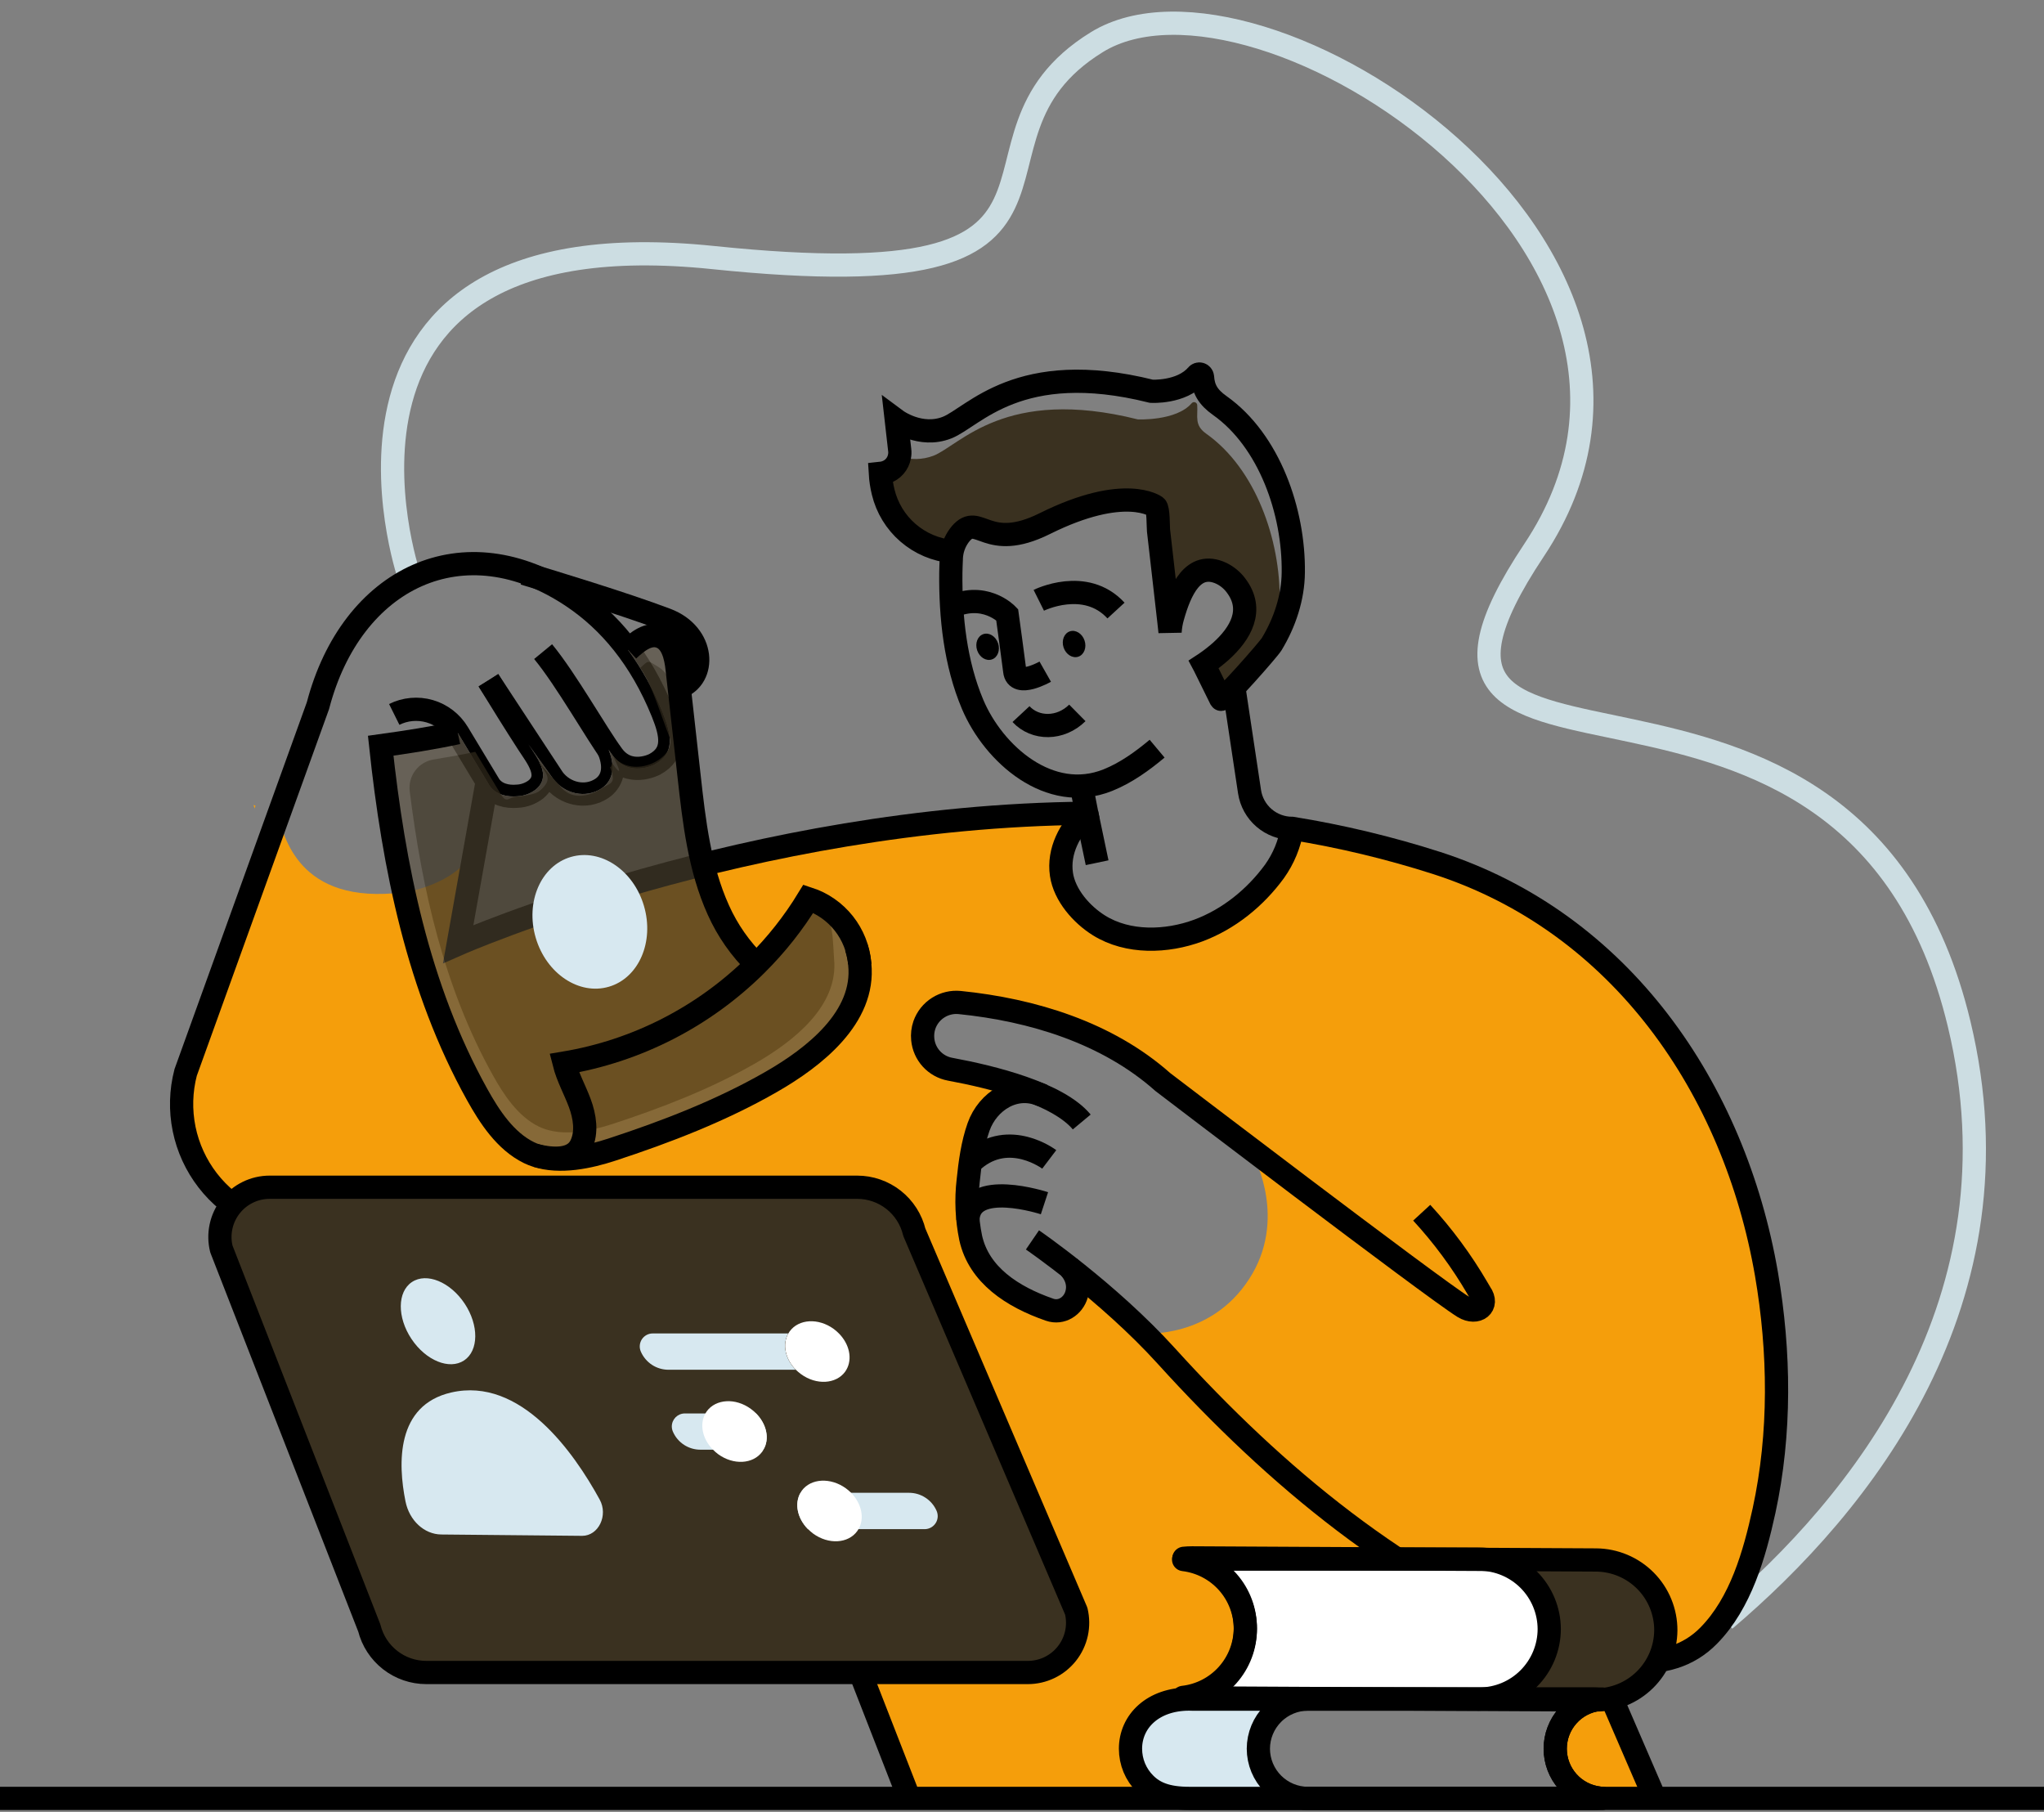 <svg width="88" height="78" viewBox="0 0 88 78" fill="none" xmlns="http://www.w3.org/2000/svg">
<rect x="0" y="0" width="88" height="78" fill="#808080" stroke="none"/>
<path d="M17.6 24.76C17.6 24.76 12.336 9.186 30.695 11.087C49.054 12.988 40.282 6.094 47.22 1.816C54.157 -2.461 74.597 10.847 66.046 23.683C57.494 36.52 79.712 24.777 84.347 44.081C87.207 55.993 80.111 64.761 74.257 69.731" stroke="#CCDDE2" stroke-miterlimit="10"/>
<path d="M76.047 54.848C74.668 46.859 69.783 39.709 61.846 37.151C59.816 36.5 57.74 36.001 55.635 35.66V35.67C55.526 36.334 55.266 36.963 54.876 37.51C54.048 38.644 52.908 39.575 51.588 40.059C50.241 40.558 48.572 40.623 47.321 39.839C46.569 39.367 45.838 38.537 45.706 37.642C45.556 36.632 46.07 35.677 46.793 35.01C40.661 35.06 34.892 36.069 30.269 37.218C30.429 37.889 30.651 38.544 30.932 39.174C31.325 40.052 31.88 40.848 32.569 41.52C33.427 40.669 34.179 39.717 34.808 38.685C35.409 38.882 35.939 39.251 36.332 39.746C36.725 40.242 36.964 40.842 37.019 41.472V41.505C37.261 43.794 35.057 45.514 33.205 46.572C31.066 47.801 28.681 48.723 26.338 49.488C25.372 49.805 24.117 50.075 23.097 49.744C22.987 49.709 22.88 49.667 22.776 49.616C21.759 49.118 21.079 48.072 20.548 47.117C19.035 44.404 18.052 41.446 17.385 38.41C12.757 39.002 12.227 35.868 11.952 35.099L7.993 46.167C7.785 46.962 7.763 47.795 7.927 48.6C8.092 49.406 8.439 50.163 8.942 50.814C9.445 51.464 10.09 51.991 10.828 52.353C11.566 52.715 12.378 52.903 13.2 52.903H29.589L37.034 71.999L39.144 77.418H51.196C50.218 77.418 49.684 77.18 49.295 76.791C48.895 76.39 48.669 75.846 48.668 75.279C48.668 74.106 49.631 73.144 51.196 73.144H51.307C51.188 73.144 51.075 73.133 50.957 73.122C51.03 73.114 51.103 73.102 51.175 73.086C51.097 73.084 51.02 73.078 50.943 73.068C51.649 72.985 52.303 72.656 52.791 72.139C53.28 71.622 53.571 70.95 53.613 70.241C53.615 70.204 53.615 70.167 53.613 70.13V70.073C53.596 69.346 53.318 68.648 52.83 68.109C52.342 67.57 51.675 67.224 50.953 67.135C51.035 67.128 51.113 67.121 51.192 67.121C51.121 67.104 51.042 67.093 50.968 67.082C51.085 67.072 51.203 67.064 51.317 67.064L60.134 67.111L61.756 67.118H63.681C63.77 67.118 63.861 67.118 63.946 67.128L66.805 67.143L68.716 67.154C69.515 67.16 70.278 67.483 70.839 68.051C71.4 68.619 71.714 69.386 71.711 70.185C71.71 70.636 71.605 71.082 71.405 71.486C72.225 71.381 72.985 71.002 73.562 70.411C74.938 69.006 75.53 66.902 75.94 65.033C76.665 61.703 76.621 58.193 76.047 54.848ZM53.77 55.073C52.108 57.63 49.28 57.4 49.28 57.4C49.28 57.4 49.045 57.629 48.498 56.655C47.95 55.681 46.391 55.016 46.391 55.016C46.266 55.993 46.009 57.48 43.457 55.553C40.905 53.627 41.675 50.819 41.893 49.336C42.111 47.852 42.98 47.361 42.98 47.361L44.007 46.819C44.007 46.819 41.037 46.055 40.894 46.027C40.752 45.998 38.107 43.784 40.791 43.199C43.475 42.614 47.659 44.94 48.467 45.399C49.276 45.859 54.002 49.856 54.002 49.856C54.002 49.856 55.44 52.52 53.77 55.073Z" fill="#F59E0B"/>
<path d="M17.381 38.412C17.381 38.412 19.619 38.14 20.457 36.542L19.727 40.64C19.727 40.64 28.63 37.609 30.263 37.218C30.263 37.218 30.789 40.61 32.883 41.52L35.044 38.773C35.044 38.773 37.754 39.457 37.013 43.149C36.272 46.841 26.02 49.927 24.282 49.856C22.544 49.785 20.672 48.715 18.756 42.967L17.381 38.412Z" fill="#F59E0B"/>
<path d="M21.027 29.284C21.594 30.207 22.164 31.128 22.753 32.037C23.116 32.597 23.776 33.396 23.073 33.982C22.845 34.157 22.568 34.26 22.28 34.275C21.829 34.315 21.355 34.207 21.08 33.819L19.711 31.55C19.438 31.098 19.005 30.765 18.498 30.617C17.99 30.47 17.446 30.519 16.973 30.754" stroke="black" stroke-miterlimit="10"/>
<path d="M26.204 32.271C26.562 33.122 26.32 33.67 25.901 33.946C25.217 34.395 24.3 34.18 23.816 33.525L21.032 29.288" stroke="black" stroke-miterlimit="10"/>
<path d="M23.383 28.051C24.396 29.283 25.674 31.571 26.381 32.527C27.088 33.482 28.181 32.906 28.181 32.906C29.069 32.428 28.919 31.635 28.53 30.672C27.574 28.308 26.209 26.735 24.687 25.705C19.969 22.513 15.129 24.868 13.689 30.376L7.993 46.167C7.785 46.962 7.763 47.795 7.927 48.6C8.092 49.406 8.439 50.163 8.942 50.814C9.445 51.464 10.09 51.991 10.828 52.353C11.566 52.715 12.378 52.903 13.2 52.903H29.589L39.147 77.419" stroke="black" stroke-miterlimit="10"/>
<path d="M29.236 29.588C30.409 29.181 30.355 27.309 28.69 26.678C26.851 25.98 23.585 24.992 22.765 24.746C22.76 24.742 22.754 24.739 22.747 24.739C22.69 24.721 22.649 24.707 22.618 24.7L22.572 24.685" stroke="black" stroke-miterlimit="10"/>
<path d="M46.572 48.299C45.545 47.065 42.735 46.366 40.901 46.027C40.592 45.969 40.311 45.813 40.099 45.581C39.888 45.35 39.757 45.056 39.727 44.743C39.706 44.533 39.73 44.32 39.799 44.12C39.908 43.812 40.117 43.55 40.394 43.375C40.669 43.201 40.996 43.124 41.321 43.157C44.45 43.474 47.676 44.459 50.063 46.58C50.063 46.58 61.633 55.409 63.015 56.269C63.585 56.615 64.117 56.206 63.731 55.662L63.609 55.455C62.929 54.288 62.124 53.198 61.209 52.205" stroke="black" stroke-miterlimit="10"/>
<path d="M46.786 35.01C32.234 35.131 19.727 40.64 19.727 40.64L20.975 33.641" stroke="black" stroke-miterlimit="10"/>
<path d="M69.386 73.1C69.386 73.1 67.801 72.742 67.38 74.011C66.958 75.28 66.518 77.299 69.549 77.418C72.579 77.538 70.799 76.942 70.624 75.962C70.449 74.981 69.386 73.1 69.386 73.1Z" fill="#F59E0B"/>
<path d="M45.173 49.91C45.173 49.91 43.463 48.613 41.923 49.928C41.858 49.985 41.802 50.05 41.755 50.123" stroke="black" stroke-miterlimit="10"/>
<g opacity="0.77">
<path opacity="0.77" d="M23.81 33.521C24.299 34.177 25.214 34.391 25.896 33.941C26.309 33.668 26.552 33.122 26.203 32.279C26.266 32.372 26.324 32.454 26.381 32.529C27.087 33.489 28.181 32.911 28.181 32.911C29.069 32.433 28.919 31.64 28.531 30.676C28.151 29.721 27.652 28.817 27.047 27.987C27.443 27.616 27.914 27.242 28.41 27.406C28.944 27.584 29.094 28.255 29.154 28.814C29.183 29.074 29.211 29.331 29.24 29.591L29.668 33.42C29.811 34.691 29.953 35.981 30.263 37.222C30.424 37.893 30.645 38.547 30.926 39.177C31.319 40.056 31.875 40.852 32.563 41.524C33.422 40.673 34.174 39.721 34.802 38.688C35.403 38.885 35.934 39.255 36.327 39.75C36.719 40.246 36.958 40.846 37.013 41.476V41.508C37.255 43.797 35.051 45.517 33.2 46.575C31.06 47.805 28.675 48.726 26.333 49.492C25.367 49.809 24.111 50.079 23.091 49.748C22.982 49.713 22.874 49.67 22.771 49.62C21.754 49.121 21.073 48.076 20.542 47.121C18 42.55 16.944 37.301 16.388 32.103C17.5 31.95 18.609 31.779 19.704 31.543C19.704 31.543 19.704 31.551 19.711 31.554L20.974 33.647L21.077 33.821C21.351 34.212 21.825 34.317 22.278 34.278C22.566 34.264 22.842 34.161 23.07 33.984C23.772 33.398 23.113 32.602 22.749 32.042" fill="white"/>
<path opacity="0.77" d="M23.81 33.521C24.299 34.177 25.214 34.391 25.896 33.941C26.309 33.668 26.552 33.122 26.203 32.279C26.266 32.372 26.324 32.454 26.381 32.529C27.087 33.489 28.181 32.911 28.181 32.911C29.069 32.433 28.919 31.64 28.531 30.676C28.151 29.721 27.652 28.817 27.047 27.987C27.443 27.616 27.914 27.242 28.41 27.406C28.944 27.584 29.094 28.255 29.154 28.814C29.183 29.074 29.211 29.331 29.24 29.591L29.668 33.42C29.811 34.691 29.953 35.981 30.263 37.222C30.424 37.893 30.645 38.547 30.926 39.177C31.319 40.056 31.875 40.852 32.563 41.524C33.422 40.673 34.174 39.721 34.802 38.688C35.403 38.885 35.934 39.255 36.327 39.75C36.719 40.246 36.958 40.846 37.013 41.476V41.508C37.255 43.797 35.051 45.517 33.2 46.575C31.06 47.805 28.675 48.726 26.333 49.492C25.367 49.809 24.111 50.079 23.091 49.748C22.982 49.713 22.874 49.67 22.771 49.62C21.754 49.121 21.073 48.076 20.542 47.121C18 42.55 16.944 37.301 16.388 32.103C17.5 31.95 18.609 31.779 19.704 31.543C19.704 31.543 19.704 31.551 19.711 31.554L20.974 33.647L21.077 33.821C21.351 34.212 21.825 34.317 22.278 34.278C22.566 34.264 22.842 34.161 23.07 33.984C23.772 33.398 23.113 32.602 22.749 32.042" fill="#3A3120"/>
<path opacity="0.77" d="M24.11 33.831C24.543 34.418 25.283 34.343 25.895 33.942C26.265 33.697 26.568 33.769 26.256 33.015C26.314 33.097 26.322 32.819 26.373 32.881C27.003 33.737 26.38 32.527 26.38 32.527C27.26 33.639 29.176 32.591 28.825 31.732C28.453 30.806 28.062 29.437 27.566 28.753C27.957 28.383 27.882 28.438 28.38 28.732C28.514 28.818 28.626 28.934 28.707 29.07C28.788 29.207 28.837 29.36 28.848 29.519C28.888 29.892 28.928 30.249 28.969 30.612L29.35 34.035C29.478 35.172 29.605 36.321 29.882 37.427C30.025 38.026 30.223 38.61 30.474 39.172C30.824 39.945 31.949 41.233 32.563 41.822C33.327 41.065 34.242 39.671 34.802 38.745C35.877 39.076 35.831 40.105 35.907 41.228V41.257C36.124 43.3 34.157 44.834 32.508 45.78C30.598 46.878 28.469 47.699 26.377 48.383C25.515 48.667 24.395 48.911 23.484 48.612C23.386 48.581 23.29 48.543 23.198 48.498C22.29 48.052 21.682 47.12 21.208 46.267C19.132 42.538 18.169 38.306 17.639 34.062C17.6 33.744 17.686 33.424 17.879 33.169C18.071 32.913 18.356 32.743 18.672 32.693C19.267 32.595 19.861 32.498 20.45 32.366L20.467 32.374L21.593 34.243C21.839 34.59 21.879 34.318 22.282 34.283C22.538 34.26 23.032 34.211 23.23 34.045C23.857 33.523 23.503 33.307 23.178 32.807" fill="#3A3120"/>
</g>
<path d="M44.967 51.797C44.967 51.797 41.72 50.729 41.671 52.524" stroke="black" stroke-miterlimit="10"/>
<path opacity="0.54" d="M15.9 70.084L9.532 53.769C9.453 53.453 9.447 53.124 9.515 52.805C9.582 52.487 9.722 52.188 9.922 51.932C10.122 51.675 10.378 51.468 10.671 51.325C10.963 51.182 11.284 51.108 11.61 51.108H36.905C37.473 51.108 38.025 51.3 38.471 51.651C38.917 52.003 39.231 52.494 39.364 53.046L46.336 69.358C46.411 69.672 46.414 70 46.345 70.316C46.275 70.632 46.135 70.928 45.935 71.182C45.734 71.436 45.479 71.642 45.188 71.783C44.897 71.924 44.578 71.998 44.254 71.998H18.354C17.79 71.998 17.242 71.81 16.798 71.463C16.353 71.116 16.037 70.631 15.9 70.084Z" fill="white"/>
<path d="M46.024 54.549C46.024 54.549 46.551 55.032 46.35 55.722C46.202 56.234 45.694 56.556 45.19 56.381C43.586 55.827 42.142 54.885 41.79 53.285C41.624 52.474 41.588 51.643 41.684 50.821C41.761 50.059 41.873 49.237 42.13 48.512C42.521 47.4 43.718 46.624 44.881 47.16" stroke="black" stroke-miterlimit="10"/>
<path d="M15.9 70.084L9.532 53.769C9.453 53.453 9.447 53.124 9.515 52.805C9.582 52.487 9.722 52.188 9.922 51.932C10.122 51.675 10.378 51.468 10.671 51.325C10.963 51.182 11.284 51.108 11.61 51.108H36.905C37.473 51.108 38.025 51.3 38.471 51.651C38.917 52.003 39.231 52.494 39.364 53.046L46.336 69.358C46.411 69.672 46.414 70 46.345 70.316C46.275 70.632 46.135 70.928 45.935 71.182C45.734 71.436 45.479 71.642 45.188 71.783C44.897 71.924 44.578 71.998 44.254 71.998H18.354C17.79 71.998 17.242 71.81 16.798 71.463C16.353 71.116 16.037 70.631 15.9 70.084Z" fill="#3A3120"/>
<path d="M15.9 70.084L9.532 53.769C9.453 53.453 9.447 53.124 9.515 52.805C9.582 52.487 9.722 52.188 9.922 51.932C10.122 51.675 10.378 51.468 10.671 51.325C10.963 51.182 11.284 51.108 11.61 51.108H36.905C37.473 51.108 38.025 51.3 38.471 51.651C38.917 52.003 39.231 52.494 39.364 53.046L46.336 69.358C46.411 69.672 46.414 70 46.345 70.316C46.275 70.632 46.135 70.928 45.935 71.182C45.734 71.436 45.479 71.642 45.188 71.783C44.897 71.924 44.578 71.998 44.254 71.998H18.354C17.79 71.998 17.242 71.81 16.798 71.463C16.353 71.116 16.037 70.631 15.9 70.084Z" stroke="black" stroke-linecap="square" stroke-linejoin="round"/>
<path d="M16.832 69.427L10.957 54.369C10.884 54.078 10.879 53.774 10.941 53.48C11.004 53.187 11.132 52.911 11.317 52.675C11.502 52.438 11.738 52.247 12.008 52.115C12.278 51.983 12.574 51.915 12.874 51.915H36.21C36.734 51.915 37.242 52.091 37.654 52.415C38.065 52.74 38.356 53.193 38.478 53.702L44.911 68.751C44.98 69.042 44.983 69.344 44.919 69.636C44.855 69.927 44.725 70.201 44.541 70.435C44.356 70.669 44.12 70.859 43.851 70.989C43.583 71.119 43.288 71.187 42.99 71.187H19.095C18.575 71.188 18.071 71.015 17.661 70.696C17.251 70.377 16.959 69.93 16.832 69.427Z" fill="#3A3120"/>
<path d="M66.774 67.064L71.249 77.418" stroke="black" stroke-miterlimit="10"/>
<path d="M88 77.418H0" stroke="black" stroke-miterlimit="10"/>
<path d="M46.383 30.689C45.657 31.405 44.574 31.404 43.957 30.741" stroke="black" stroke-miterlimit="10"/>
<path d="M27.047 27.983C27.443 27.612 27.914 27.238 28.409 27.402C28.944 27.58 29.094 28.251 29.154 28.81C29.326 30.347 29.497 31.883 29.668 33.416C29.885 35.372 30.114 37.374 30.926 39.172C31.319 40.05 31.875 40.846 32.563 41.518" stroke="black" stroke-miterlimit="10"/>
<path d="M37.013 41.506V41.474C36.958 40.844 36.719 40.244 36.327 39.748C35.934 39.253 35.403 38.883 34.802 38.687C34.174 39.719 33.422 40.671 32.563 41.522C30.311 43.761 27.419 45.244 24.287 45.765C24.438 46.364 24.748 46.91 24.962 47.486C25.176 48.063 25.282 48.731 25.022 49.288C24.694 49.998 23.751 49.905 23.096 49.747C23.089 49.747 23.085 49.747 23.079 49.747" stroke="black" stroke-miterlimit="10"/>
<path d="M19.706 31.541C18.611 31.777 17.502 31.948 16.39 32.102C16.946 37.3 17.998 42.548 20.544 47.12C21.075 48.075 21.756 49.12 22.773 49.619C22.876 49.669 22.983 49.712 23.093 49.747C24.113 50.082 25.369 49.807 26.335 49.491C28.681 48.724 31.062 47.804 33.202 46.574C35.049 45.515 37.252 43.796 37.015 41.507C36.992 41.255 36.94 41.006 36.861 40.766" stroke="black" stroke-miterlimit="10"/>
<path d="M38.018 21.172C38.182 21.857 38.557 22.472 39.089 22.932C39.621 23.392 40.285 23.673 40.986 23.736C41.044 23.454 41.17 23.19 41.353 22.968C42.136 22.046 42.469 23.775 44.971 22.534C48.438 20.809 49.754 21.798 49.754 21.798C49.87 21.884 49.852 22.678 49.872 22.823C49.969 23.647 50.057 24.468 50.154 25.291C50.213 25.793 50.271 26.292 50.325 26.791C50.373 26.706 50.425 26.624 50.482 26.545C50.798 25.428 51.362 24.108 52.578 24.676C52.825 24.796 53.039 24.972 53.204 25.191C54.011 26.251 53.4 27.275 52.556 28.032C52.344 28.268 52.108 28.479 51.851 28.663C51.989 28.951 52.557 30.092 52.557 30.096C52.615 30.211 54.597 27.968 54.745 27.724C54.965 27.125 55.084 26.493 55.095 25.855C55.127 23.232 54.059 20.178 51.935 18.673C51.408 18.301 51.576 17.942 51.544 17.435C51.541 17.408 51.531 17.382 51.514 17.361C51.496 17.339 51.473 17.324 51.447 17.316C51.42 17.308 51.392 17.309 51.366 17.317C51.34 17.326 51.317 17.342 51.3 17.364C50.634 18.131 48.986 18.054 48.986 18.054C43.264 16.621 41.341 19.165 40.186 19.619C39.715 19.797 39.196 19.806 38.719 19.643C38.691 19.801 38.62 19.948 38.515 20.069C38.409 20.189 38.273 20.279 38.12 20.328L38.149 20.593C38.174 20.795 38.128 21 38.018 21.172Z" fill="#3A3120"/>
<path d="M40.99 23.741C40.289 23.678 39.626 23.396 39.093 22.936C38.561 22.477 38.186 21.861 38.022 21.177C37.958 20.914 37.917 20.647 37.901 20.377L37.946 20.372C38.007 20.367 38.068 20.354 38.126 20.333C38.279 20.284 38.415 20.195 38.521 20.074C38.626 19.954 38.697 19.806 38.725 19.649C38.743 19.561 38.747 19.471 38.736 19.383L38.589 18.088C38.589 18.088 39.624 18.858 40.772 18.408C41.919 17.958 43.847 15.414 49.572 16.843C49.572 16.843 50.864 16.92 51.527 16.153C51.544 16.131 51.567 16.115 51.593 16.106C51.619 16.098 51.647 16.097 51.673 16.105C51.7 16.113 51.723 16.128 51.74 16.15C51.758 16.171 51.768 16.197 51.771 16.224C51.805 16.732 51.993 17.091 52.521 17.462C54.645 18.968 55.713 22.021 55.68 24.644C55.67 25.732 55.308 26.807 54.75 27.729C54.602 27.973 52.62 30.216 52.562 30.101C52.562 30.101 51.995 28.956 51.856 28.669L51.822 28.605L51.886 28.563C52.122 28.403 52.347 28.227 52.561 28.038C53.404 27.28 54.016 26.256 53.209 25.197C53.044 24.978 52.83 24.801 52.583 24.681C51.363 24.113 50.803 25.433 50.487 26.551C50.425 26.764 50.388 26.984 50.374 27.206C50.36 27.069 50.345 26.937 50.33 26.8C50.276 26.301 50.218 25.803 50.159 25.3C50.062 24.477 49.97 23.657 49.877 22.832C49.862 22.691 49.877 21.894 49.759 21.808C49.759 21.808 48.442 20.818 44.976 22.543C42.474 23.785 42.141 22.054 41.358 22.977C41.175 23.199 41.049 23.463 40.991 23.745C40.973 23.836 40.961 23.928 40.956 24.02C40.955 24.032 40.955 24.044 40.956 24.056C40.945 24.259 40.941 24.46 40.936 24.658C40.917 26.563 41.127 28.554 41.875 30.324C42.784 32.469 45.19 34.585 47.692 33.585C48.475 33.271 49.176 32.766 49.817 32.229" stroke="black" stroke-miterlimit="10"/>
<path d="M42.702 28.388C42.951 28.305 43.071 27.993 42.97 27.692C42.869 27.391 42.586 27.214 42.337 27.297C42.088 27.381 41.968 27.692 42.069 27.994C42.17 28.295 42.453 28.471 42.702 28.388Z" fill="black"/>
<path d="M46.425 28.269C46.673 28.186 46.794 27.874 46.693 27.573C46.592 27.272 46.309 27.096 46.06 27.179C45.811 27.262 45.691 27.574 45.791 27.875C45.892 28.176 46.176 28.352 46.425 28.269Z" fill="black"/>
<path d="M45.001 28.914C45.001 28.914 43.762 29.617 43.687 28.887C43.664 28.663 43.361 26.46 43.361 26.46C43.361 26.46 42.359 25.399 40.825 26.183" stroke="black" stroke-miterlimit="10"/>
<path d="M44.723 25.842C44.723 25.842 46.723 24.843 48.047 26.283" stroke="black" stroke-miterlimit="10"/>
<path d="M46.557 33.831L46.787 35.01C46.062 35.678 45.55 36.635 45.699 37.643C45.832 38.537 46.564 39.369 47.314 39.837C48.567 40.619 50.234 40.558 51.584 40.06C52.903 39.571 54.044 38.643 54.871 37.511C55.261 36.964 55.52 36.335 55.63 35.672V35.66" stroke="black" stroke-miterlimit="10"/>
<path d="M46.787 35.009L47.234 37.138" stroke="black" stroke-miterlimit="10"/>
<path d="M53.12 29.588L53.796 34.081C53.863 34.521 54.085 34.922 54.423 35.212C54.76 35.501 55.191 35.66 55.636 35.66C57.741 36.001 59.819 36.499 61.85 37.15C69.787 39.71 74.672 46.859 76.052 54.848C76.625 58.193 76.668 61.701 75.948 65.027C75.538 66.9 74.946 69.003 73.57 70.405C71.784 72.234 69.042 71.481 66.931 70.655C60.377 68.106 54.926 63.571 50.219 58.379C47.702 55.602 44.45 53.376 44.45 53.376" stroke="black" stroke-miterlimit="10"/>
<path d="M18.998 66.057C18.263 66.05 17.622 65.457 17.457 64.63C17.131 63.005 17.045 60.492 19.427 59.944C22.405 59.259 24.695 62.502 25.817 64.551C26.195 65.236 25.767 66.115 25.064 66.115L18.998 66.057Z" fill="#D7E8F0"/>
<path d="M19.981 58.564C20.613 58.143 20.623 57.047 20.003 56.115C19.383 55.183 18.367 54.768 17.735 55.189C17.103 55.609 17.094 56.706 17.714 57.638C18.334 58.57 19.349 58.984 19.981 58.564Z" fill="#D7E8F0"/>
<path d="M68.911 73.154C68.865 73.16 68.813 73.167 68.768 73.178H68.751L61.796 73.142L51.36 73.088C51.32 73.088 51.281 73.088 51.242 73.088C51.164 73.086 51.087 73.08 51.01 73.07C51.717 72.988 52.372 72.659 52.861 72.142C53.349 71.624 53.639 70.95 53.68 70.24C53.682 70.203 53.682 70.166 53.68 70.129V70.073C53.677 69.377 53.435 68.704 52.994 68.166C52.553 67.629 51.94 67.26 51.259 67.121C51.188 67.103 51.109 67.092 51.034 67.082C51.153 67.071 51.27 67.063 51.384 67.063L60.201 67.11L61.824 67.117L64.013 67.127C64.763 67.196 65.46 67.541 65.968 68.097C66.477 68.652 66.76 69.377 66.762 70.129C66.762 70.271 66.751 70.413 66.73 70.554C66.625 71.27 66.267 71.926 65.721 72.401C65.174 72.876 64.475 73.139 63.751 73.142H69.049C68.744 73.142 68.829 73.142 68.911 73.154Z" fill="white"/>
<path d="M54.803 76.791C55.002 76.991 55.239 77.149 55.499 77.257C55.759 77.365 56.038 77.42 56.32 77.419H51.199C50.221 77.419 49.687 77.18 49.298 76.791C48.898 76.389 48.673 75.846 48.671 75.279C48.671 74.106 49.633 73.144 51.199 73.144H56.32C55.897 73.143 55.484 73.268 55.132 73.503C54.78 73.737 54.506 74.071 54.344 74.462C54.182 74.852 54.14 75.282 54.222 75.697C54.305 76.112 54.509 76.492 54.808 76.791H54.803Z" fill="#D7E8F0"/>
<path d="M71.718 70.183C71.717 70.635 71.612 71.08 71.411 71.485C71.268 71.791 71.071 72.069 70.83 72.305C70.433 72.699 69.934 72.974 69.39 73.1C69.165 73.152 68.936 73.178 68.706 73.178C68.752 73.168 68.803 73.161 68.848 73.154C68.766 73.146 68.681 73.143 68.987 73.143H63.688C64.413 73.141 65.113 72.877 65.66 72.402C66.207 71.927 66.565 71.271 66.669 70.554C66.69 70.414 66.701 70.272 66.701 70.13C66.699 69.377 66.416 68.652 65.907 68.097C65.399 67.542 64.701 67.196 63.952 67.128L66.811 67.143L68.722 67.153C69.52 67.16 70.284 67.483 70.845 68.05C71.407 68.618 71.72 69.385 71.718 70.183Z" fill="#3A3120"/>
<path d="M71.718 70.183C71.712 70.982 71.39 71.746 70.822 72.307C70.254 72.869 69.486 73.183 68.687 73.18L51.291 73.09C51.174 73.09 51.058 73.081 50.94 73.069C51.674 72.986 52.351 72.637 52.844 72.088C53.337 71.538 53.612 70.828 53.615 70.089C53.619 69.352 53.352 68.638 52.865 68.083C52.378 67.529 51.704 67.173 50.972 67.082C51.088 67.07 51.205 67.064 51.322 67.064L68.718 67.154C69.517 67.16 70.281 67.482 70.844 68.049C71.406 68.617 71.72 69.384 71.718 70.183Z" stroke="black" stroke-linecap="square" stroke-linejoin="round"/>
<path d="M66.699 70.129C66.697 70.927 66.379 71.693 65.814 72.258C65.25 72.823 64.484 73.141 63.685 73.142H51.308C51.191 73.142 51.074 73.135 50.958 73.123C51.69 73.036 52.366 72.683 52.856 72.131C53.346 71.579 53.617 70.867 53.617 70.129C53.617 69.391 53.346 68.679 52.856 68.127C52.366 67.576 51.69 67.223 50.958 67.136C51.074 67.125 51.191 67.117 51.308 67.117H63.685C64.484 67.119 65.249 67.437 65.814 68.001C66.378 68.566 66.696 69.33 66.699 70.129Z" stroke="black" stroke-linecap="square" stroke-linejoin="round"/>
<path d="M48.671 75.279C48.671 75.56 48.726 75.838 48.833 76.097C48.941 76.356 49.098 76.591 49.297 76.789C49.688 77.18 50.219 77.418 51.197 77.418H68.986C68.68 77.418 68.763 77.412 68.846 77.404C68.326 77.343 67.846 77.093 67.498 76.701C67.149 76.309 66.957 75.804 66.957 75.279C66.957 74.755 67.149 74.25 67.498 73.858C67.846 73.466 68.326 73.216 68.846 73.155C68.763 73.147 68.68 73.141 68.986 73.141H51.197C49.631 73.142 48.671 74.104 48.671 75.279Z" stroke="black" stroke-linecap="square" stroke-linejoin="round"/>
<path d="M54.176 75.279C54.177 75.846 54.403 76.389 54.803 76.79C55.204 77.191 55.748 77.417 56.314 77.418H68.598C68.68 77.418 68.763 77.412 68.846 77.404C68.326 77.343 67.846 77.093 67.498 76.701C67.149 76.309 66.957 75.804 66.957 75.279C66.957 74.755 67.149 74.25 67.498 73.858C67.846 73.466 68.326 73.216 68.846 73.155C68.763 73.147 68.68 73.141 68.598 73.141H56.314C55.748 73.143 55.205 73.368 54.804 73.769C54.403 74.17 54.177 74.713 54.176 75.279Z" stroke="black" stroke-linecap="square" stroke-linejoin="round"/>
<path d="M34.263 58.965H28.776C28.525 58.965 28.279 58.891 28.07 58.754C27.86 58.616 27.694 58.42 27.593 58.191C27.554 58.105 27.537 58.011 27.545 57.917C27.552 57.823 27.583 57.733 27.634 57.654C27.686 57.576 27.756 57.511 27.839 57.467C27.922 57.423 28.015 57.401 28.109 57.402H33.943C33.668 57.865 33.808 58.507 34.263 58.965Z" fill="#D7E8F0"/>
<path d="M37.812 58.4C37.811 58.549 37.752 58.693 37.646 58.798C37.541 58.904 37.397 58.964 37.248 58.964H34.263C33.808 58.507 33.668 57.865 33.943 57.399H36.578C36.828 57.4 37.074 57.472 37.284 57.609C37.494 57.746 37.66 57.941 37.762 58.17C37.793 58.243 37.81 58.321 37.812 58.4Z" fill="#3A3120"/>
<path d="M36.439 58.965C36.423 58.995 36.406 59.023 36.385 59.05C35.994 59.585 35.144 59.636 34.484 59.153C34.406 59.096 34.333 59.033 34.263 58.965C33.808 58.508 33.668 57.866 33.943 57.4C33.958 57.37 33.976 57.342 33.996 57.315C34.388 56.776 35.233 56.728 35.893 57.208C35.973 57.267 36.048 57.332 36.117 57.403C36.569 57.858 36.71 58.496 36.439 58.965Z" fill="white"/>
<path d="M39.191 61.844C39.19 61.994 39.13 62.137 39.024 62.242C38.918 62.348 38.774 62.407 38.624 62.407H32.866C33.144 61.94 33.005 61.302 32.548 60.843H37.957C38.209 60.843 38.454 60.916 38.664 61.053C38.875 61.191 39.041 61.386 39.142 61.616C39.174 61.688 39.191 61.765 39.191 61.844Z" fill="#3A3120"/>
<path d="M32.866 62.407H30.157C29.906 62.407 29.66 62.335 29.45 62.198C29.24 62.061 29.074 61.866 28.973 61.637C28.941 61.565 28.924 61.487 28.923 61.409C28.923 61.335 28.937 61.262 28.965 61.193C28.994 61.125 29.035 61.063 29.087 61.01C29.14 60.958 29.202 60.917 29.27 60.888C29.339 60.86 29.412 60.846 29.486 60.846H32.548C33.005 61.302 33.147 61.94 32.866 62.407Z" fill="#D7E8F0"/>
<path d="M32.866 62.407C32.853 62.438 32.837 62.467 32.816 62.493C32.425 63.031 31.578 63.08 30.919 62.6C30.84 62.541 30.765 62.475 30.695 62.404C30.242 61.948 30.103 61.31 30.374 60.84C30.39 60.81 30.407 60.781 30.428 60.754C30.819 60.219 31.668 60.167 32.327 60.651C32.406 60.708 32.48 60.771 32.548 60.84C33.005 61.303 33.147 61.94 32.866 62.407Z" fill="white"/>
<path d="M34.785 65.827H31.337C31.086 65.826 30.841 65.753 30.631 65.617C30.421 65.48 30.255 65.285 30.153 65.056C30.114 64.97 30.097 64.876 30.105 64.782C30.112 64.688 30.143 64.598 30.194 64.519C30.246 64.44 30.317 64.375 30.4 64.331C30.483 64.287 30.576 64.264 30.67 64.265H34.464C34.192 64.734 34.332 65.37 34.785 65.827Z" fill="#3A3120"/>
<path d="M40.371 65.267C40.371 65.416 40.311 65.558 40.205 65.663C40.1 65.768 39.957 65.827 39.808 65.827H34.784C34.332 65.37 34.192 64.733 34.464 64.262H39.137C39.389 64.262 39.634 64.335 39.844 64.473C40.055 64.61 40.221 64.806 40.322 65.036C40.354 65.109 40.371 65.188 40.371 65.267Z" fill="#D7E8F0"/>
<path d="M36.96 65.826C36.944 65.856 36.926 65.885 36.906 65.912C36.515 66.45 35.669 66.499 35.009 66.019C34.93 65.959 34.855 65.894 34.785 65.823C34.333 65.367 34.193 64.729 34.465 64.259C34.48 64.229 34.497 64.2 34.517 64.173C34.908 63.638 35.758 63.592 36.418 64.07C36.497 64.127 36.571 64.19 36.639 64.259C37.095 64.722 37.234 65.363 36.96 65.826Z" fill="white"/>
<path d="M10.913 34.654L10.999 34.679L10.967 34.804C10.946 34.755 10.928 34.705 10.913 34.654Z" fill="#F59E0B"/>
<path d="M26.215 42.477C27.502 42.099 28.178 40.542 27.725 39C27.273 37.457 25.862 36.513 24.575 36.891C23.288 37.269 22.612 38.825 23.064 40.368C23.517 41.911 24.928 42.855 26.215 42.477Z" fill="#D7E8F0"/>
</svg>
